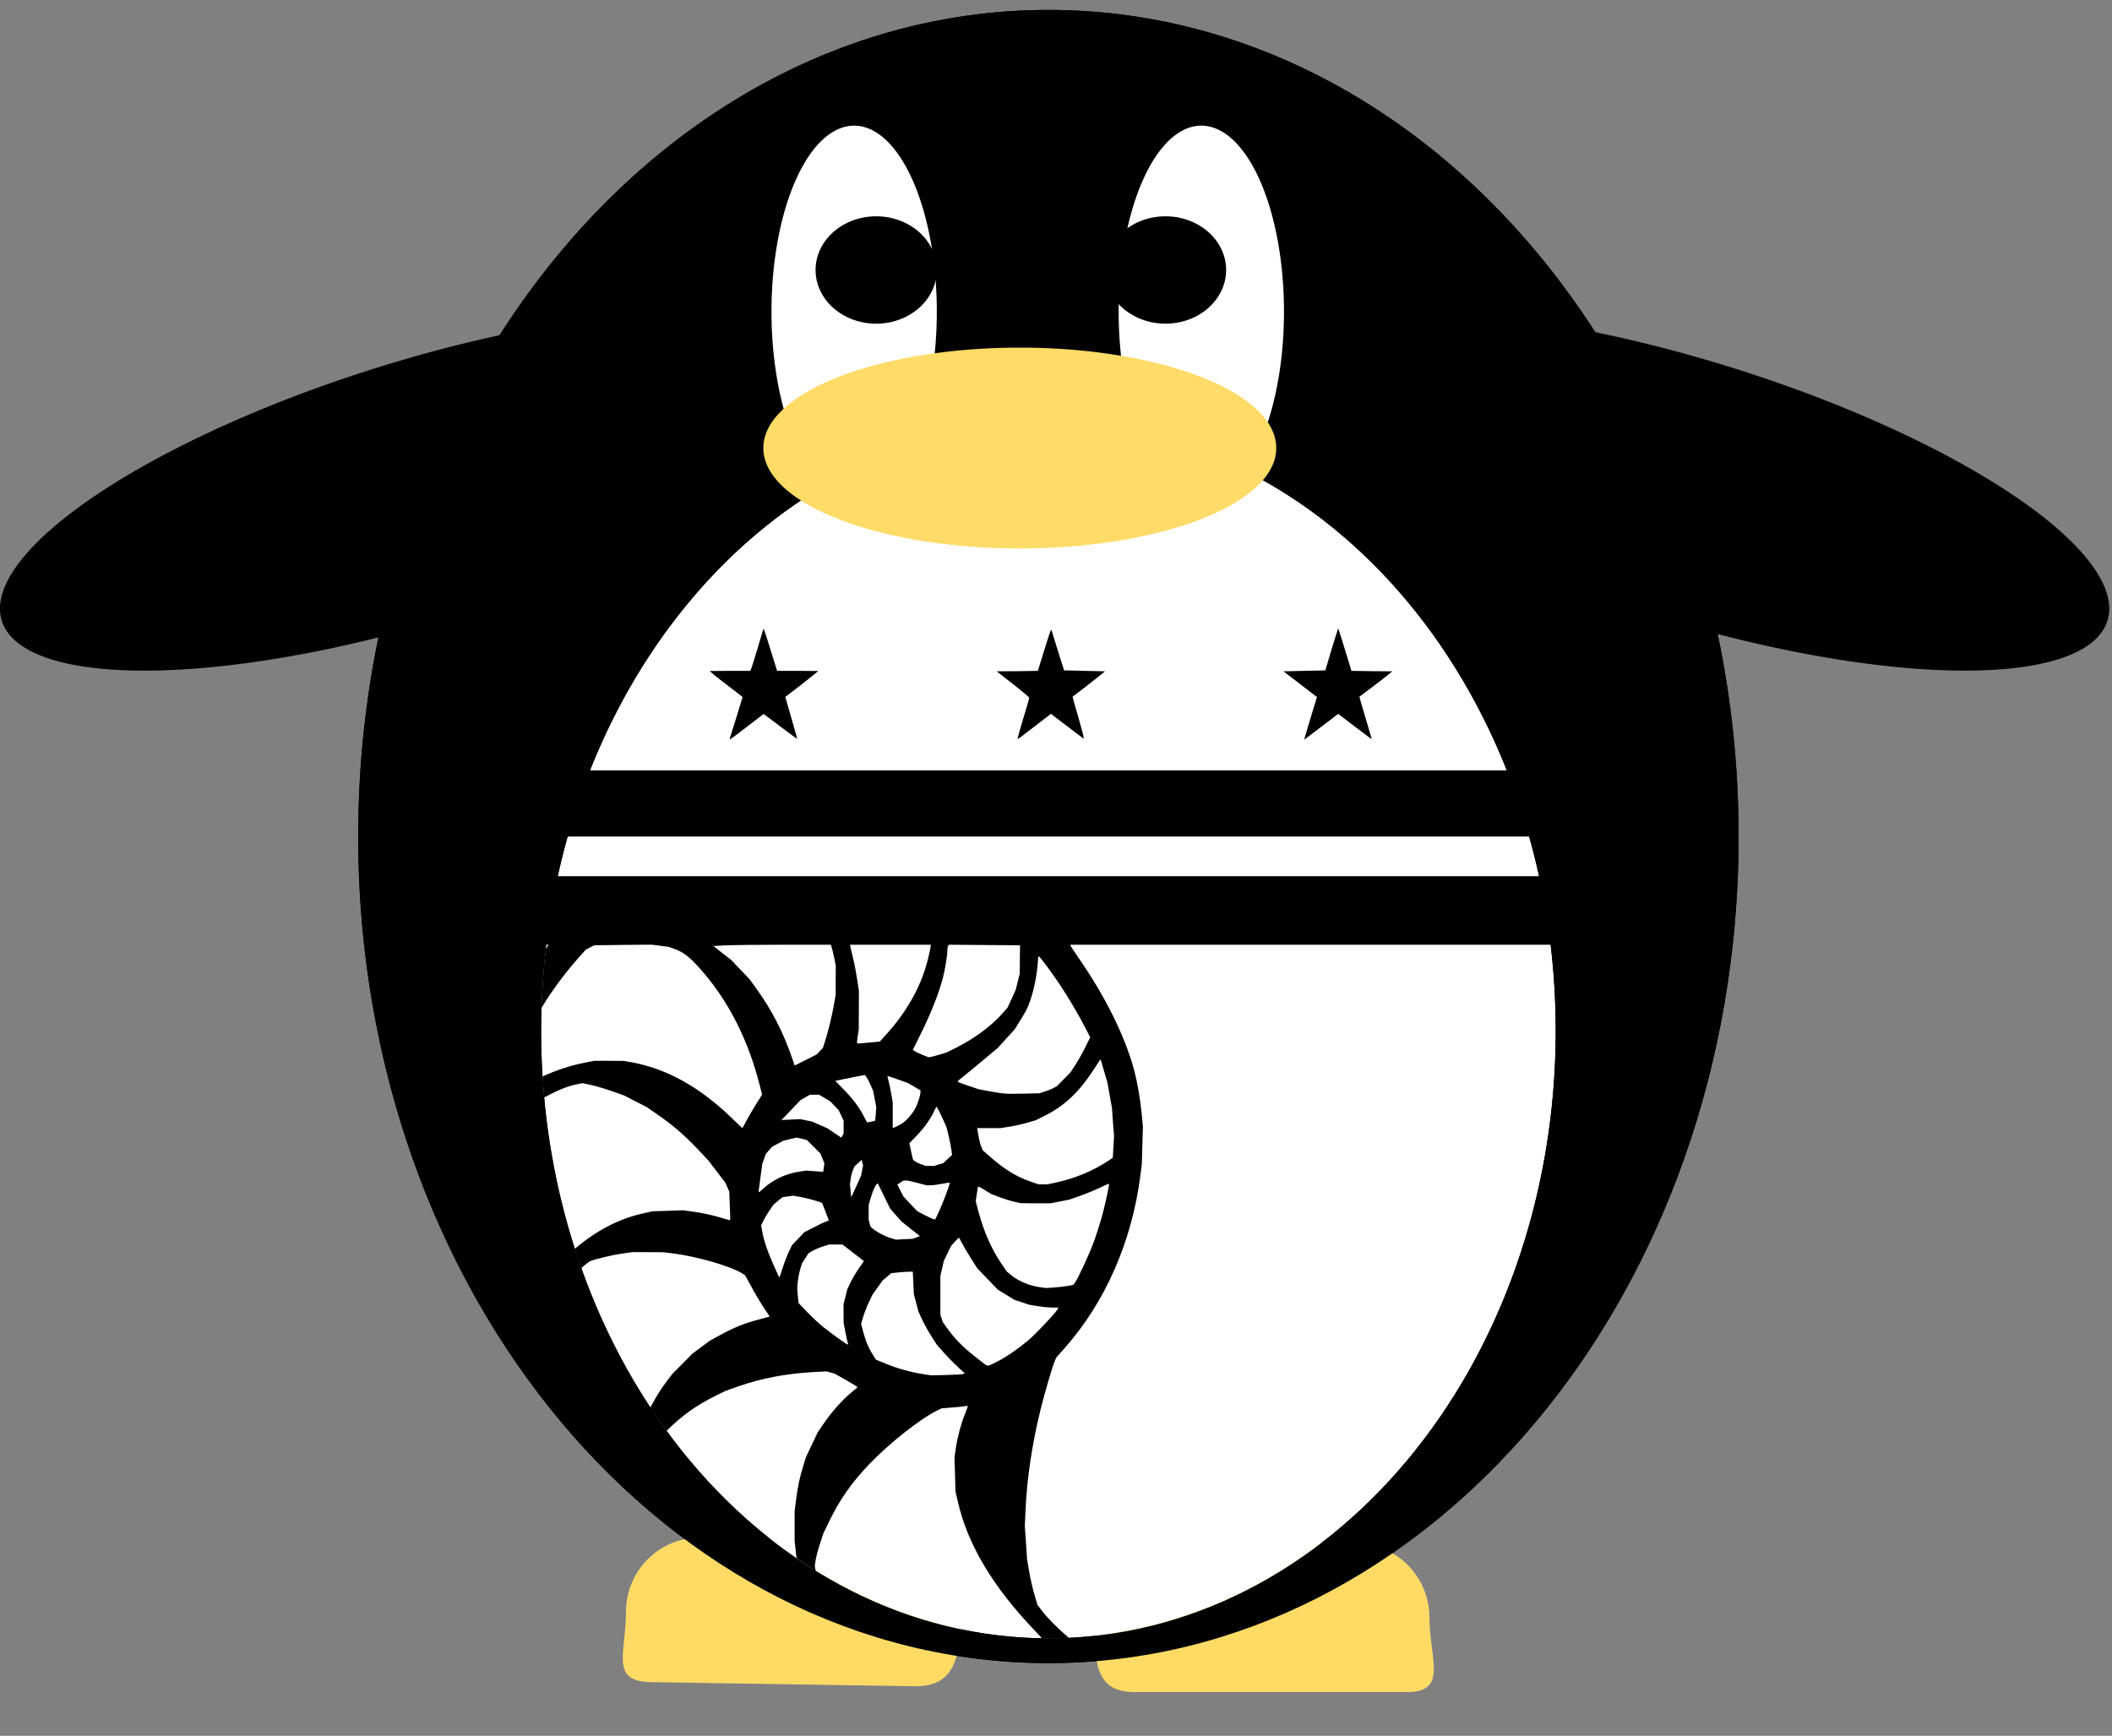 <?xml version="1.0" encoding="UTF-8" standalone="no"?>
<!-- Created with Inkscape (http://www.inkscape.org/) -->

<svg
   xmlns:dc="http://purl.org/dc/elements/1.1/"
   xmlns:cc="http://creativecommons.org/ns#"
   xmlns:rdf="http://www.w3.org/1999/02/22-rdf-syntax-ns#"
   xmlns:svg="http://www.w3.org/2000/svg"
   xmlns="http://www.w3.org/2000/svg"
   xmlns:sodipodi="http://sodipodi.sourceforge.net/DTD/sodipodi-0.dtd"
   xmlns:inkscape="http://www.inkscape.org/namespaces/inkscape"
   width="730"
   height="600"
   id="svg2"
   version="1.1"
   inkscape:version="0.48.3.1 r9886"
   sodipodi:docname="HacDCLUG-Tux.svg"
   inkscape:export-filename="/home/hax/Dropbox/Public/hacdc/HacDCLUG-Tux.png"
   inkscape:export-xdpi="70"
   inkscape:export-ydpi="70">
  <rect width="100%" height="100%" fill="#808080" stroke="none"/>
  <defs
     id="defs4" />
  <sodipodi:namedview
     id="base"
     pagecolor="#ffffff"
     bordercolor="#666666"
     borderopacity="1.0"
     inkscape:pageopacity="0.0"
     inkscape:pageshadow="2"
     inkscape:zoom="0.7"
     inkscape:cx="394.79346"
     inkscape:cy="290.03316"
     inkscape:document-units="px"
     inkscape:current-layer="layer1"
     showgrid="false"
     inkscape:window-width="1168"
     inkscape:window-height="756"
     inkscape:window-x="0"
     inkscape:window-y="18"
     inkscape:window-maximized="1"
     fit-margin-top="0"
     fit-margin-left="0"
     fit-margin-right="0"
     fit-margin-bottom="0" />
  <g
     inkscape:label="Layer 1"
     inkscape:groupmode="layer"
     id="layer1"
     transform="translate(-45.341,-362.353)">
    <path
       transform="matrix(-0.778,-0.242,-0.218,0.699,814.623,277.786)"
       d="m 308.571,406.648 a 185,61.429 0 1 1 -370,0 185,61.429 0 1 1 370,0 z"
       sodipodi:ry="61.42857"
       sodipodi:rx="185"
       sodipodi:cy="406.64789"
       sodipodi:cx="123.57143"
       id="path4233"
       style="fill:#000000;fill-opacity:1;stroke:none"
       sodipodi:type="arc" />
    <path
       sodipodi:type="arc"
       style="fill:#000000;fill-opacity:1;stroke:none"
       id="path4220"
       sodipodi:cx="123.57143"
       sodipodi:cy="406.64789"
       sodipodi:rx="185"
       sodipodi:ry="61.42857"
       d="m 308.571,406.648 a 185,61.429 0 1 1 -370,0 185,61.429 0 1 1 370,0 z"
       transform="matrix(0.778,-0.242,0.218,0.699,5.092,277.786)" />
    <path
       sodipodi:type="arc"
       style="fill:#000000;fill-opacity:1"
       id="path2985"
       sodipodi:cx="375.71429"
       sodipodi:cy="509.50504"
       sodipodi:rx="238.57143"
       sodipodi:ry="285.71429"
       d="m 614.286,509.505 a 238.571,285.714 0 1 1 -477.143,0 238.571,285.714 0 1 1 477.143,0 z"
       transform="translate(32,142)" />
    <path
       style="fill:#ffdb66;fill-opacity:1;stroke:none"
       d="m 287.429,893.791 64.286,0 c 14.246,0 25.714,11.469 25.714,25.714 0,14.246 -1.47,25.937 -15.714,25.714 l -91.429,-1.429 c -14.244,-0.223 -8.571,-10.04 -8.571,-24.286 0,-14.246 11.469,-25.714 25.714,-25.714 z"
       id="rect4205"
       inkscape:connector-curvature="0"
       sodipodi:nodetypes="sssssss" />
    <path
       style="fill:#ffdb66;fill-opacity:1;stroke:none"
       d="m 449.429,895.791 64.286,0 c 14.246,0 25.714,11.469 25.714,25.714 0,14.246 6.531,25.714 -7.714,25.714 l -94.286,0 c -14.246,0 -13.714,-11.469 -13.714,-25.714 0,-14.246 11.469,-25.714 25.714,-25.714 z"
       id="rect4218"
       inkscape:connector-curvature="0"
       sodipodi:nodetypes="sssssss" />
    <path
       d="m 614.286,509.505 a 238.571,285.714 0 1 1 -477.143,0 238.571,285.714 0 1 1 477.143,0 z"
       sodipodi:ry="285.71429"
       sodipodi:rx="238.57143"
       sodipodi:cy="509.50504"
       sodipodi:cx="375.71429"
       id="path3766"
       style="fill:#ffffff;fill-opacity:1"
       sodipodi:type="arc"
       transform="matrix(0.735,0,0,0.735,131.564,344.162)" />
    <path
       style="fill:#000000;fill-opacity:1"
       d="m 235.25,680.469 c -0.428,2.792 -0.79,5.609 -1.125,8.438 l 0.812,0 -0.406,0.625 c -0.044,0.064 -0.444,0.59 -0.562,0.75 -0.759,6.728 -1.255,13.554 -1.469,20.469 3.382,-5.634 7.723,-11.566 12.406,-16.875 l 2.906,-3.281 1.469,-0.75 1.438,-0.75 9.938,-0.125 9.906,-0.094 3,0.375 2.969,0.406 1.688,0.594 c 3.675,1.325 5.912,3.155 10.5,8.562 8.838,10.417 15.29,23.36 19.125,38.344 l 0.906,3.562 -2,3.188 c -1.115,1.754 -2.635,4.352 -3.375,5.781 -0.74,1.429 -1.4,2.594 -1.438,2.594 -0.038,0 -1.637,-1.507 -3.562,-3.375 -10.983,-10.652 -22.332,-17.05 -34.406,-19.312 l -3,-0.531 -5.125,-0.031 -5.125,0 -3.031,0.594 c -4.97,0.952 -10.268,2.68 -14.844,4.844 0.15,2.419 0.375,4.823 0.594,7.219 4.539,-2.455 8.226,-3.959 11.188,-4.531 l 2.062,-0.406 2.812,0.594 c 1.556,0.321 4.758,1.268 7.125,2.094 l 4.312,1.5 3.938,2.031 3.938,2 3.75,2.594 c 5.111,3.509 9.429,7.225 13.906,11.969 l 3.75,4 2.938,3.844 2.938,3.844 0.656,1.531 0.656,1.5 0.188,4.875 c 0.099,2.674 0.164,4.902 0.125,4.969 -0.039,0.067 -1.053,-0.182 -2.25,-0.562 -3.408,-1.084 -7.345,-1.953 -10.844,-2.406 l -3.219,-0.438 -5.25,0.188 -5.281,0.156 -3.344,0.75 c -8.316,1.856 -16.262,6.011 -23.531,12.25 0.717,2.231 1.472,4.431 2.25,6.625 1.396,-1.223 2.636,-2.199 3.156,-2.406 1.931,-0.77 7.617,-2.121 10.938,-2.594 l 3.5,-0.5 5.281,0 5.312,0.031 3.031,0.344 c 8.103,0.949 19.841,4.27 24.125,6.812 l 1.25,0.75 2.625,4.781 c 1.448,2.631 3.396,5.83 4.312,7.125 0.916,1.295 1.597,2.395 1.531,2.438 -0.066,0.043 -1.758,0.509 -3.781,1.031 -4.649,1.2 -8.391,2.693 -13.094,5.25 l -3.719,2.031 -3.031,2.25 -3.031,2.25 -3.469,3.5 -3.5,3.531 -2.031,2.688 c -2.035,2.728 -3.857,5.666 -5.531,8.906 1.813,2.744 3.702,5.401 5.625,8.031 5.161,-5.162 10.36,-8.882 16.969,-12.125 l 3.438,-1.688 4.625,-1.625 c 7.902,-2.753 16.544,-4.375 25.938,-4.875 l 4.312,-0.219 1.438,0.406 1.438,0.406 3.906,2.219 c 2.151,1.228 3.909,2.314 3.906,2.406 -0.003,0.092 -1.031,0.986 -2.281,2 -2.867,2.325 -6.706,6.658 -9.375,10.562 L 328,857.406 l -2.062,4.344 -2.062,4.375 -0.969,3.188 c -1.208,3.941 -1.808,6.781 -2.438,11.656 L 320,884.75 l 0,5.094 0,5.125 0.5,4.5 c 0.054,0.496 0.126,1.001 0.188,1.5 2.175,1.493 4.361,2.961 6.594,4.344 l -0.312,-1.594 0.219,-1.688 c 0.116,-0.934 0.748,-3.487 1.438,-5.656 l 1.281,-3.938 2.062,-4.281 c 3.675,-7.554 7.641,-13.195 13.781,-19.656 6.725,-7.076 17.726,-15.789 23.406,-18.531 l 1.656,-0.812 3.938,-0.312 c 2.167,-0.181 4.192,-0.398 4.5,-0.469 l 0.562,-0.125 0,0.25 c 0,0.148 -0.416,1.341 -0.938,2.625 -1.324,3.26 -2.528,7.683 -3.125,11.625 l -0.5,3.375 0.188,5.844 0.156,5.875 0.812,3.531 c 3.423,15.002 12.26,29.72 27.062,45.094 0.786,0.817 1.47,1.536 2.031,2.156 0.739,0.011 1.478,0.031 2.219,0.031 2.354,0 4.7,-0.077 7.031,-0.188 l -0.031,-0.031 c -3.507,-3.006 -7.291,-6.762 -9.031,-9.031 l -1.75,-2.312 -1.031,-3.469 c -0.563,-1.907 -1.386,-5.449 -1.812,-7.875 l -0.75,-4.438 -0.375,-5.688 -0.406,-5.688 0.219,-5.031 c 0.473,-11.306 2.272,-23.453 5.281,-35.562 1.48,-5.956 3.999,-14.517 4.812,-16.406 l 0.562,-1.344 2.938,-3.312 c 14.015,-15.85 23.193,-36.764 26.125,-59.562 l 0.5,-3.844 0.188,-6.562 0.188,-6.531 L 440,747.75 c -0.535,-5.66 -1.546,-11.395 -2.781,-15.938 -3.13,-11.505 -10.016,-25.337 -19.094,-38.375 -1.541,-2.213 -2.778,-4.143 -2.781,-4.281 l -0.031,-0.25 87.5,0 78.5,0 c -0.227,-1.913 -0.481,-3.822 -0.75,-5.719 z m 81.281,8.438 15.969,0 0.281,0.844 c 0.165,0.455 0.561,2.066 0.875,3.594 l 0.562,2.781 -0.031,5.031 0,5.031 -0.562,3.188 c -0.649,3.833 -1.865,8.924 -3,12.531 l -0.844,2.656 -1.094,1.156 -1.094,1.125 -3.781,1.906 -3.781,1.906 -0.875,-2.5 c -2.985,-8.763 -7.102,-16.811 -12.406,-24.125 L 304.406,700.812 301.25,697.5 298.094,694.188 295,691.781 l -3.062,-2.438 4.312,-0.219 c 2.376,-0.119 11.507,-0.219 20.281,-0.219 z m 22.594,0 13.938,0 13.969,0 0,0.344 c 0,0.644 -0.738,3.936 -1.375,6.219 -2.351,8.418 -6.986,16.618 -13.625,24.031 l -2.625,2.906 -2,0.156 c -1.097,0.1 -2.803,0.258 -3.812,0.344 l -1.844,0.156 -0.156,-0.25 c -0.085,-0.144 0.022,-1.227 0.219,-2.406 l 0.344,-2.156 0.031,-6.688 0.031,-6.719 L 341.625,701 c -0.31,-2.121 -0.922,-5.375 -1.375,-7.219 -0.453,-1.844 -0.881,-3.71 -0.969,-4.125 z m 34.188,0 12.281,0.094 12.312,0.094 -0.062,4.844 -0.031,4.875 -0.688,2.844 -0.719,2.844 -1.406,3.094 -1.438,3.094 -2,2.25 c -3.721,4.169 -9.624,8.5 -15.75,11.562 l -3.188,1.594 -2.844,0.875 c -1.559,0.471 -3.056,0.826 -3.344,0.812 -0.596,-0.028 -4.855,-1.889 -5.281,-2.312 L 360.875,725.188 362.969,721 c 3.882,-7.733 6.577,-14.443 8.156,-20.188 0.784,-2.85 1.648,-7.887 1.656,-9.719 0.003,-0.738 0.109,-1.517 0.25,-1.75 z m 30.906,4 0.25,0.094 c 0.433,0.172 4.339,5.425 7.094,9.531 2.95,4.397 6.687,10.735 9.062,15.375 l 1.531,3 -1.562,3.188 c -0.856,1.759 -2.372,4.492 -3.375,6.062 L 415.375,733 l -2.344,2.375 -2.344,2.406 -1.281,0.688 c -0.704,0.375 -2.064,0.916 -3.031,1.219 l -1.75,0.562 -5.625,0.125 c -6.214,0.139 -6.623,0.099 -11.75,-0.844 l -3.594,-0.656 -3.688,-1.25 c -2.021,-0.678 -3.661,-1.302 -3.656,-1.406 0.005,-0.104 0.673,-0.73 1.5,-1.375 0.827,-0.645 3.974,-3.215 6.969,-5.719 l 5.438,-4.562 2.906,-3.188 2.938,-3.219 1.75,-2.812 c 0.965,-1.538 2.051,-3.387 2.406,-4.125 1.803,-3.747 3.328,-10.014 3.781,-15.531 z M 425.75,728.562 c 0.047,0.049 0.587,1.878 1.219,4.062 l 1.156,3.969 0.781,4.406 0.781,4.406 0.344,4.875 0.375,4.844 -0.219,3.719 -0.219,3.719 -1.812,1.188 c -4.862,3.259 -11.453,5.991 -17.531,7.281 l -3.25,0.719 -1.531,-0.031 -1.562,0 -2.719,-0.938 c -4.891,-1.687 -9.067,-4.255 -13.938,-8.531 l -2.594,-2.281 -0.531,-1.25 c -0.29,-0.682 -0.734,-2.415 -0.969,-3.844 l -0.438,-2.594 4.062,0 4.031,0 3.188,-0.5 c 1.76,-0.277 4.479,-0.902 6.062,-1.375 l 2.906,-0.844 2.906,-1.438 c 7.238,-3.578 12.449,-8.615 17.875,-17.219 0.845,-1.339 1.578,-2.393 1.625,-2.344 z m -81.438,5.375 0.656,0.938 c 0.353,0.52 0.98,1.772 1.406,2.781 l 0.781,1.844 0.531,2.75 0.531,2.781 -0.156,2.281 c -0.087,1.268 -0.214,2.373 -0.281,2.438 -0.067,0.065 -0.712,0.218 -1.438,0.344 l -1.312,0.219 -1.188,-2.25 c -1.675,-3.194 -3.715,-5.888 -6.969,-9.219 l -2.812,-2.875 L 337.5,735.25 c 1.893,-0.398 4.197,-0.872 5.125,-1.031 z m 7.781,0.344 c 0.047,-0.049 1.667,0.497 3.594,1.188 l 3.5,1.25 2.156,1.25 2.156,1.281 0,0.594 c 0,1.086 -1.012,4.212 -1.844,5.719 -1.114,2.019 -3.117,4.258 -4.688,5.219 -0.714,0.437 -1.704,0.965 -2.188,1.156 l -0.875,0.344 0,-4.438 0,-4.438 -0.5,-2.906 c -0.266,-1.593 -0.683,-3.612 -0.938,-4.5 -0.255,-0.888 -0.422,-1.67 -0.375,-1.719 z m -26.812,6.469 1.594,0 1.594,0 1.938,1.156 1.906,1.125 1.438,1.531 1.469,1.531 0.875,1.812 0.844,1.844 0,2.188 0,2.188 -0.406,0.75 -0.375,0.719 -2.438,-1.625 -2.406,-1.625 -2.719,-1.188 -2.688,-1.156 -2,-0.406 -2,-0.406 -3.219,0.156 -3.219,0.156 3.281,-3.438 3.281,-3.438 1.625,-0.938 z M 369,744.844 l 0.469,0.719 c 0.265,0.397 1.048,1.993 1.75,3.562 l 1.281,2.844 0.75,3.094 c 0.405,1.698 0.823,3.863 0.938,4.812 l 0.219,1.719 -1.5,1.375 -1.5,1.406 -1.625,0.5 -1.594,0.5 -1.469,-0.031 -1.469,0 -1.688,-0.625 c -0.94,-0.34 -1.922,-0.847 -2.188,-1.125 l -0.5,-0.5 -0.625,-2.781 -0.594,-2.781 2.281,-2.375 c 2.702,-2.776 4.771,-5.602 6.094,-8.344 z m -48.281,10.719 1.75,0.406 1.75,0.406 2.312,2.312 2.344,2.344 0.719,1.719 0.688,1.719 -0.188,1.469 -0.219,1.469 -2.938,-0.219 -2.938,-0.219 -2.562,0.406 c -4.614,0.731 -8.875,2.742 -12.156,5.719 -1.399,1.269 -1.75,1.504 -1.75,1.188 0,-0.077 0.289,-2.306 0.656,-4.938 l 0.656,-4.781 0.625,-1.688 0.594,-1.688 1.094,-1.25 1.094,-1.219 1.969,-1.062 1.969,-1.031 2.25,-0.531 z m 22.438,7.688 0.25,0.969 0.25,0.969 -0.344,1.781 -0.344,1.75 -1.688,3.75 -1.719,3.75 -0.219,-2.25 -0.219,-2.281 0.219,-1.719 c 0.121,-0.959 0.47,-2.356 0.781,-3.094 l 0.562,-1.344 1.219,-1.125 z m 14.5,7.156 0.938,0 c 0.507,0.003 2.275,0.386 3.938,0.844 l 3.031,0.812 1.312,0 c 0.738,0 2.523,-0.212 3.969,-0.5 1.446,-0.287 2.706,-0.485 2.781,-0.406 0.205,0.215 -2.517,7.459 -3.844,10.219 l -1.156,2.438 -0.438,0 c -0.241,0 -1.654,-0.635 -3.125,-1.406 L 362.375,781 l -2.406,-2.531 -2.375,-2.562 -1.062,-2.062 -1.031,-2.031 1.062,-0.719 z m -8.906,0.969 2.125,4.375 2.156,4.375 1.938,2.219 1.938,2.188 3.188,2.562 3.219,2.531 -1.281,0.469 -1.25,0.469 -2.875,0.125 -2.875,0.156 -1.688,-0.5 c -1.955,-0.578 -4.593,-1.92 -6.062,-3.094 l -1.031,-0.844 -0.344,-1.219 -0.312,-1.219 0,-2.562 0,-2.562 0.656,-2.281 c 0.722,-2.455 1.692,-4.648 2.188,-4.969 z m 79.906,0.156 c 0.219,0.23 -1.423,7.731 -2.594,11.875 -0.637,2.253 -1.875,6.095 -2.781,8.531 -1.65,4.439 -5.636,12.963 -6.531,14 l -0.469,0.562 -2.156,0.375 c -1.186,0.209 -3.311,0.448 -4.719,0.531 l -2.562,0.156 -2,-0.281 c -3.966,-0.575 -7.633,-2.154 -10.344,-4.438 l -1.188,-1 -1.75,-2.562 c -3.393,-4.969 -6.098,-11.011 -7.938,-17.812 l -1.031,-3.875 0.344,-2.438 c 0.185,-1.347 0.407,-2.528 0.5,-2.625 0.093,-0.097 1.11,0.416 2.281,1.156 l 2.156,1.344 2.75,1.062 c 1.526,0.579 3.868,1.319 5.188,1.625 l 2.406,0.531 5.125,0.031 5.094,0 3.219,-0.625 3.188,-0.625 3.844,-1.344 c 2.111,-0.735 5.189,-1.998 6.844,-2.812 1.655,-0.814 3.059,-1.412 3.125,-1.344 z m -109.156,4.125 2.25,0.375 c 2.202,0.361 7.387,1.808 7.719,2.156 0.093,0.097 0.648,1.487 1.25,3.094 l 1.094,2.938 -1.031,0.375 c -0.567,0.212 -2.459,1.124 -4.219,2.031 l -3.219,1.656 -2.094,2.219 -2.125,2.188 -1.125,2.344 c -0.618,1.288 -1.591,3.827 -2.156,5.625 -0.565,1.798 -1.08,3.281 -1.125,3.281 -0.045,0 -0.886,-1.866 -1.906,-4.125 -2.115,-4.684 -3.532,-8.839 -4.031,-11.844 l -0.344,-2.062 0.688,-1.469 c 0.388,-0.806 1.341,-2.434 2.125,-3.594 l 1.438,-2.094 1.562,-1.312 1.594,-1.281 1.812,-0.25 z m 57.281,14.531 c 0.079,0 0.502,0.724 0.938,1.625 0.435,0.901 1.822,3.277 3.094,5.281 l 2.312,3.656 3.562,3.688 3.531,3.688 2.875,1.75 2.875,1.781 2.562,0.844 2.562,0.844 3.031,0.5 c 1.672,0.264 3.957,0.469 5.062,0.469 l 2,0 -0.312,0.625 c -0.609,1.193 -7.512,8.505 -10.062,10.656 -3.56,3.003 -7.285,5.563 -10.656,7.344 -1.558,0.823 -3.049,1.474 -3.312,1.469 -0.264,-0.006 -0.91,-0.334 -1.438,-0.75 -0.528,-0.416 -2.098,-1.653 -3.5,-2.75 -3.582,-2.802 -6.601,-5.874 -8.781,-8.906 l -1.875,-2.594 -0.438,-1.281 -0.438,-1.281 0,-6.719 0,-6.719 0.594,-2.594 0.594,-2.625 1.25,-2.562 1.25,-2.594 1.281,-1.438 c 0.712,-0.784 1.359,-1.406 1.438,-1.406 z m -44.875,2.344 2.344,0 2.312,0 3.688,2.844 3.688,2.875 -1.781,2.594 c -0.975,1.423 -2.266,3.609 -2.875,4.875 l -1.094,2.312 -0.625,2.562 -0.656,2.562 0,3.25 0.031,3.25 0.656,3.438 c 0.367,1.889 0.755,3.538 0.844,3.688 l 0.156,0.281 -0.281,0 c -0.35,0 -4.888,-3.228 -8.25,-5.875 -1.399,-1.102 -3.923,-3.451 -5.625,-5.219 l -3.094,-3.219 -0.25,-2.594 -0.219,-2.625 0.219,-2.125 c 0.115,-1.175 0.469,-3.093 0.812,-4.25 l 0.625,-2.094 1.125,-1.75 1.125,-1.75 1.375,-0.812 c 0.748,-0.453 2.356,-1.146 3.562,-1.531 l 2.188,-0.688 z m 28.938,9.375 0.188,3.938 0.188,3.938 0.812,3 0.781,2.969 1.281,2.781 c 0.696,1.521 2.135,4.086 3.188,5.719 l 1.906,2.969 2.469,2.781 c 1.361,1.528 3.525,3.729 4.812,4.906 l 2.344,2.156 -0.531,0.219 c -0.297,0.125 -2.909,0.276 -5.812,0.344 l -5.281,0.125 -3.031,-0.469 c -4.286,-0.684 -8.902,-1.987 -12.75,-3.594 l -3.312,-1.375 -0.875,-1.375 c -1.487,-2.273 -2.565,-4.719 -3.438,-7.906 L 342.969,820 343.625,817.75 c 0.362,-1.244 1.227,-3.527 1.938,-5.062 l 1.312,-2.781 1.75,-2.438 1.75,-2.469 1.5,-1.281 1.531,-1.281 2.25,-0.25 c 1.241,-0.131 2.909,-0.238 3.719,-0.25 l 1.469,-0.031 z"
       id="path4248"
       inkscape:connector-curvature="0"
       sodipodi:nodetypes="cccccccccccccccsccccsccccccccccccccccccccccccccccccccccccccccccccccccccccccccccccccscccccccccccccccccscccccsscccccscsccccccccccsccccccccssccccccscccccccccccccccccccccscccsscccccccccccccccccccccccccccccccscccccsccccccccccccccsscccccsccccccccccccccccccccccccccccscccccccccccccccccccccccsssccccccccccccccccccccccccccccccccccccccccccccccccccccccccccccccccscsccccccccccccccccccccccccccccsccccsccccccccccccccccccccccccccccccssccccccccccccccccccccccccccccccccccccccsscccccccccsscccccccccsccscccscccccccccccscccccccccccccccsccccccccccccccccccccccccccccccccccccccccccccc" />
    <path
       style="fill:#000000;fill-opacity:1"
       d="m 407.719,365.781 c -131.759,0 -238.562,127.923 -238.562,285.719 0,157.796 106.803,285.719 238.562,285.719 131.759,0 238.562,-127.923 238.562,-285.719 0,-157.796 -106.803,-285.719 -238.562,-285.719 z m 0,142.875 c 96.843,0 175.344,94.02 175.344,210 0,115.98 -78.501,210 -175.344,210 -96.843,0 -175.344,-94.02 -175.344,-210 0,-115.98 78.501,-210 175.344,-210 z"
       id="path4145"
       inkscape:connector-curvature="0"
       sodipodi:nodetypes="ssssssssss" />
    <path
       sodipodi:type="arc"
       style="fill:#ffffff;fill-opacity:1"
       id="path3770"
       sodipodi:cx="114.28571"
       sodipodi:cy="219.50504"
       sodipodi:rx="28.571428"
       sodipodi:ry="64.285713"
       d="m 142.857,219.505 a 28.571,64.286 0 1 1 -57.143,0 28.571,64.286 0 1 1 57.143,0 z"
       transform="translate(226.286,250.571)" />
    <path
       transform="translate(346.286,250.571)"
       d="m 142.857,219.505 a 28.571,64.286 0 1 1 -57.143,0 28.571,64.286 0 1 1 57.143,0 z"
       sodipodi:ry="64.285713"
       sodipodi:rx="28.571428"
       sodipodi:cy="219.50504"
       sodipodi:cx="114.28571"
       id="path3783"
       style="fill:#ffffff;fill-opacity:1"
       sodipodi:type="arc" />
    <path
       sodipodi:type="arc"
       style="fill:#ffdb67;fill-opacity:1"
       id="path3768"
       sodipodi:cx="362.85715"
       sodipodi:cy="18.076468"
       sodipodi:rx="191.42857"
       sodipodi:ry="68.571426"
       d="m 554.286,18.076 a 191.429,68.571 0 1 1 -382.857,0 191.429,68.571 0 1 1 382.857,0 z"
       transform="matrix(0.463,0,0,0.505,229.825,508.091)" />
    <path
       sodipodi:type="arc"
       style="fill:#000000;fill-opacity:1"
       id="path3785"
       sodipodi:cx="-47.142857"
       sodipodi:cy="319.50504"
       sodipodi:rx="50"
       sodipodi:ry="44.285713"
       d="m 2.857,319.505 a 50,44.286 0 1 1 -100,0 50,44.286 0 1 1 100,0 z"
       transform="matrix(0.419,0,0,0.419,367.945,321.805)" />
    <path
       transform="matrix(0.419,0,0,0.419,467.945,321.805)"
       d="m 2.857,319.505 a 50,44.286 0 1 1 -100,0 50,44.286 0 1 1 100,0 z"
       sodipodi:ry="44.285713"
       sodipodi:rx="50"
       sodipodi:cy="319.50504"
       sodipodi:cx="-47.142857"
       id="path3798"
       style="fill:#000000;fill-opacity:1"
       sodipodi:type="arc" />
    <rect
       style="fill:#000000;fill-opacity:1"
       id="rect4086"
       width="346.429"
       height="22.857"
       x="235.571"
       y="628.648" />
    <rect
       y="665.219"
       x="229.143"
       height="22.857"
       width="359.286"
       id="rect4099"
       style="fill:#000000;fill-opacity:1" />
    <path
       style="fill:#000000;fill-opacity:1;stroke:none"
       d="m 507.883,579.54 -0.163,0.488 c -0.106,0.279 -1.151,3.546 -2.278,7.267 l -2.007,6.779 -7.213,0.163 -7.267,0.163 5.532,4.23 c 3.028,2.326 5.596,4.346 5.749,4.447 l 0.325,0.163 -2.007,6.562 c -1.08,3.621 -2.079,6.988 -2.224,7.43 l -0.217,0.759 0.434,-0.271 c 0.253,-0.155 2.338,-1.737 4.664,-3.525 2.326,-1.788 4.806,-3.674 5.478,-4.176 l 1.193,-0.922 5.803,4.447 c 3.19,2.43 5.803,4.36 5.803,4.284 0,-0.076 -0.972,-3.398 -2.169,-7.376 -1.197,-3.977 -2.149,-7.25 -2.115,-7.267 0.213,-0.104 7.63,-5.746 9.328,-7.105 l 2.061,-1.681 -7.05,-0.054 -7.105,-0.108 -1.03,-3.471 c -0.586,-1.904 -1.613,-5.236 -2.278,-7.376 l -1.247,-3.851 z"
       id="path4127"
       inkscape:connector-curvature="0"
       sodipodi:nodetypes="cccccccccccccscccssccccccccc" />
    <path
       style="fill:#000000;fill-opacity:1;stroke:none"
       d="m 309.227,579.649 -2.007,6.725 c -1.101,3.686 -2.116,6.942 -2.278,7.267 l -0.325,0.597 -6.996,0 -6.996,0.054 1.356,1.193 c 0.744,0.659 3.19,2.542 5.423,4.23 2.233,1.688 4.185,3.229 4.339,3.362 l 0.271,0.217 -2.061,6.725 c -1.136,3.698 -2.177,6.996 -2.278,7.321 -0.1,0.326 -0.103,0.597 0,0.597 0.141,0 7.274,-5.414 11.226,-8.515 l 0.38,-0.271 5.803,4.339 c 3.19,2.406 5.803,4.324 5.803,4.23 0,-0.093 -0.918,-3.397 -2.061,-7.321 l -2.061,-7.159 0.597,-0.434 c 1.494,-1.08 8.567,-6.6 9.654,-7.538 l 1.139,-0.976 -7.105,-0.054 -7.105,0 -1.952,-6.237 c -1.055,-3.434 -2.095,-6.744 -2.332,-7.321 l -0.434,-1.03 z"
       id="path4125"
       inkscape:connector-curvature="0"
       sodipodi:nodetypes="cccccccsccccscccsccccccccccc" />
    <path
       style="fill:#000000;fill-opacity:1;stroke:none"
       d="m 408.745,580.028 -0.217,0.271 c -0.135,0.143 -1.05,2.856 -2.007,6.02 -0.957,3.163 -1.925,6.232 -2.115,6.833 l -0.325,1.085 -7.105,0.108 -7.159,0.054 5.64,4.393 c 3.09,2.419 5.637,4.571 5.64,4.773 0.003,0.202 -0.947,3.399 -2.061,7.105 -1.114,3.706 -2.005,6.895 -2.007,7.05 -0.002,0.155 0.55,-0.164 1.247,-0.705 0.698,-0.541 3.33,-2.54 5.803,-4.447 l 4.501,-3.471 5.64,4.284 5.64,4.284 0.054,-0.325 c 0.053,-0.158 -0.789,-3.409 -1.898,-7.213 -1.109,-3.804 -1.99,-6.924 -1.952,-6.942 0.231,-0.108 6.566,-5.016 8.677,-6.725 l 2.549,-2.061 -7.105,-0.163 -7.05,-0.163 -2.224,-7.05 -2.169,-6.996 z"
       id="rect4119"
       inkscape:connector-curvature="0"
       sodipodi:nodetypes="ccsccccccscccccccscccccccc" />
    <path
       style="fill:none;stroke:none"
       d="m 248.303,805.791 318.83,0"
       id="path4167"
       inkscape:connector-curvature="0"
       sodipodi:nodetypes="cc" />
  </g>
</svg>
